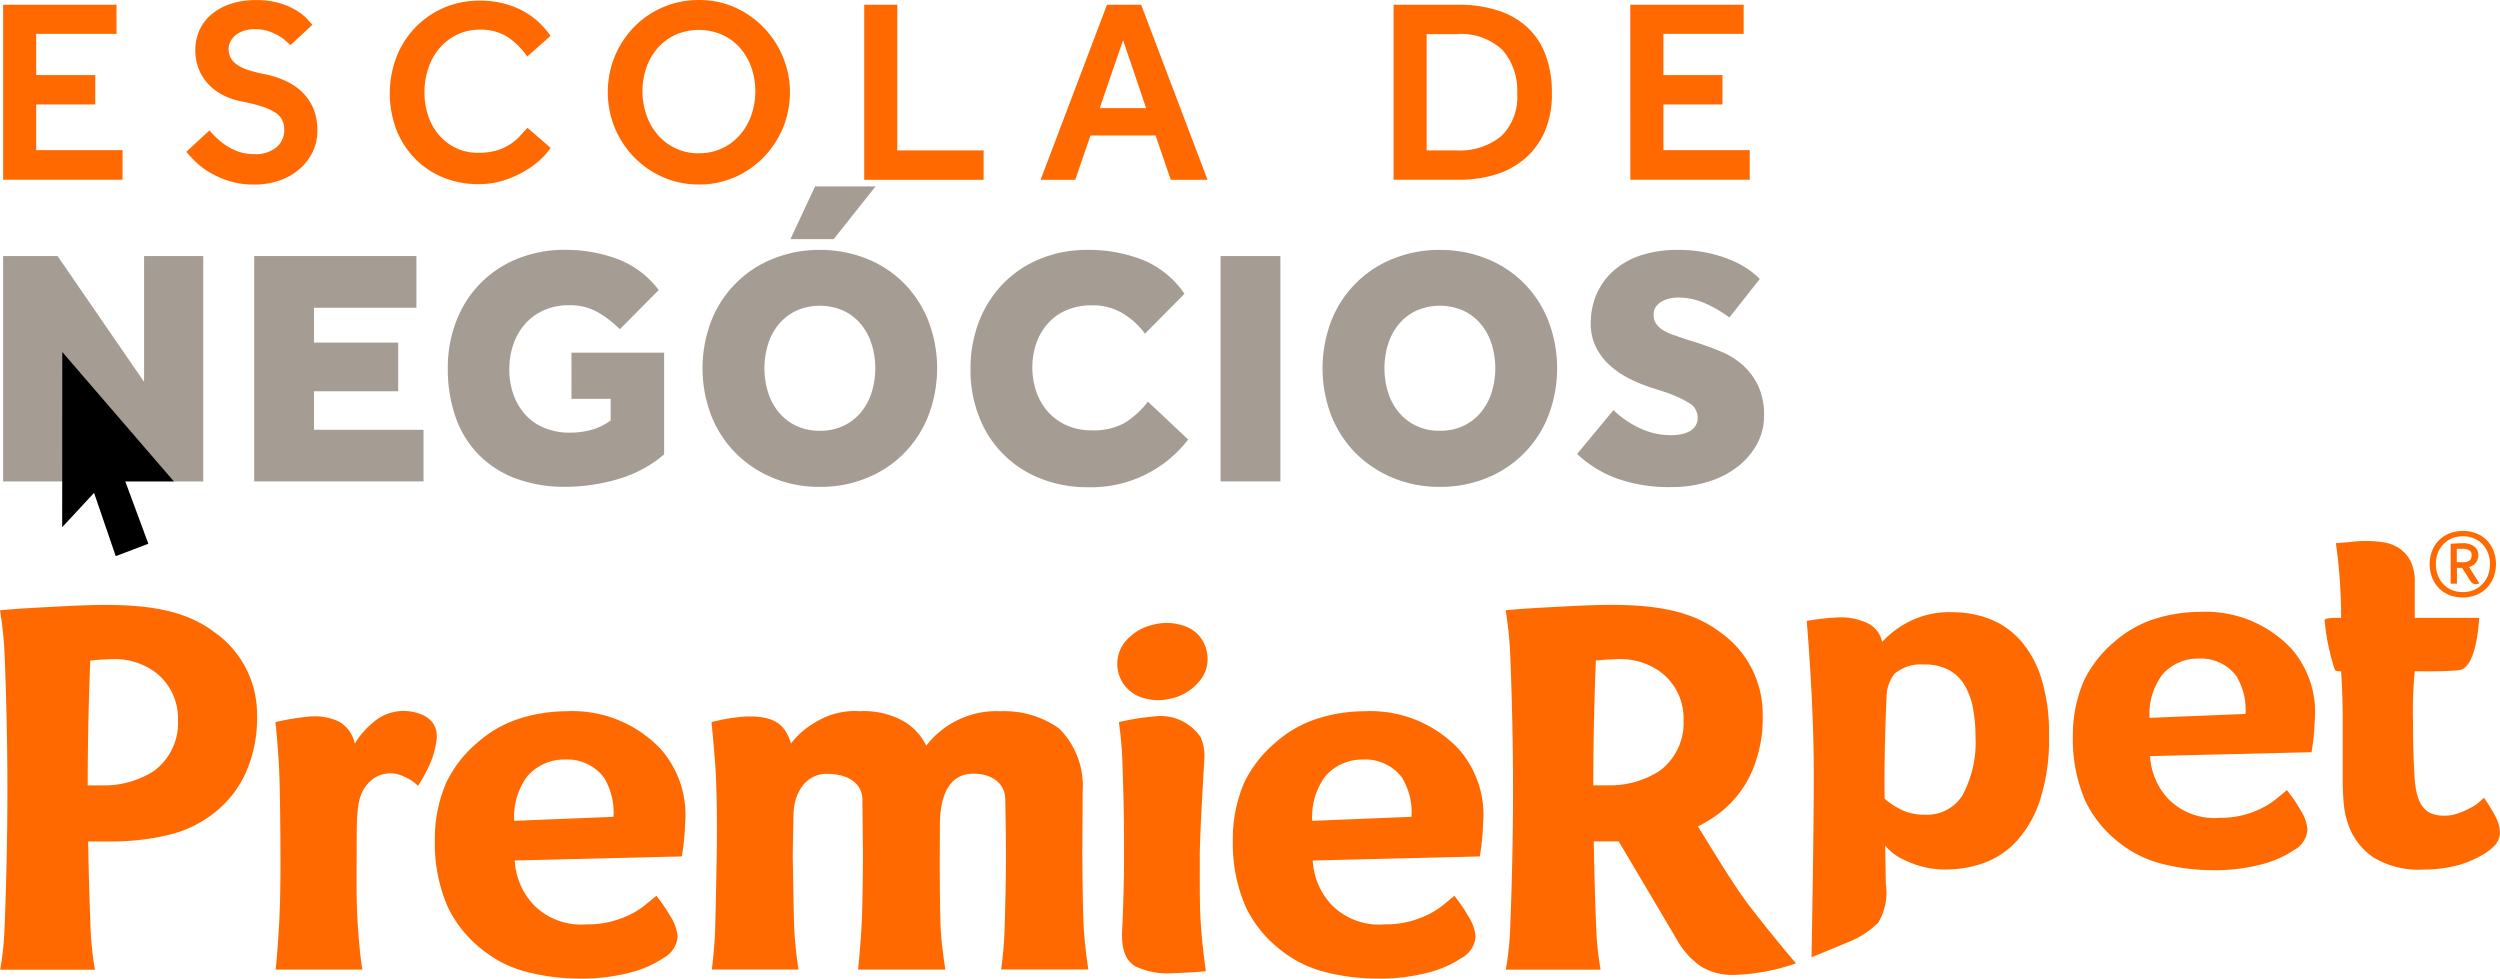 <svg id="Grupo_10231" data-name="Grupo 10231" xmlns="http://www.w3.org/2000/svg" width="141.092" height="55.229" viewBox="0 0 141.092 55.229">
  <g id="Grupo_10226" data-name="Grupo 10226" transform="translate(0 29.958)">
    <path id="Caminho_4521" data-name="Caminho 4521" d="M1456.209,539.443a4.5,4.5,0,0,0-1.734-1.172,5.87,5.87,0,0,0-2.055-.361,5.012,5.012,0,0,0-2.506.564,5.44,5.44,0,0,0-1.457,1.114,1.5,1.5,0,0,0-.845-1.07,3.575,3.575,0,0,0-1.632-.318,15.472,15.472,0,0,0-1.779.2s.4,4.523.4,8.661c0,3.519-.128,10.319-.128,10.319s1.385-.558,2.106-.868a4.887,4.887,0,0,0,1.665-1.091,3.281,3.281,0,0,0,.423-2.156l-.038-2.19a2.346,2.346,0,0,0,.268.285,2.812,2.812,0,0,0,.67.463,5.963,5.963,0,0,0,1.064.42,5.14,5.14,0,0,0,1.472.188,6.354,6.354,0,0,0,2.026-.347,4.654,4.654,0,0,0,1.865-1.2,6.349,6.349,0,0,0,1.356-2.314,11.145,11.145,0,0,0,.525-3.717,10.255,10.255,0,0,0-.452-3.269,5.844,5.844,0,0,0-1.209-2.141Zm-3.177,8.736a2.372,2.372,0,0,1-2.186,1.157,2.892,2.892,0,0,1-1.384-.318,4.372,4.372,0,0,1-.862-.582c-.046-2.079.081-5.308.108-5.725a2.145,2.145,0,0,1,.448-1.326,2.307,2.307,0,0,1,1.661-.526,2.909,2.909,0,0,1,1.384.3,2.332,2.332,0,0,1,.9.853,3.929,3.929,0,0,1,.481,1.3,8.543,8.543,0,0,1,.145,1.62,6.279,6.279,0,0,1-.7,3.24Z" transform="translate(-1342.236 -533.316)" fill="#ff6900"/>
    <path id="Caminho_4522" data-name="Caminho 4522" d="M98.774,534.013c-1.384-1.049-3.133-1.573-6.148-1.573-.78,0-1.513.026-2.478.077s-2.6.128-3.528.229a20.382,20.382,0,0,1,.27,2.766c.072,1.849.148,4.474.148,7.4s-.08,5.741-.155,7.6a17.2,17.2,0,0,1-.253,2.515h5.349a17.194,17.194,0,0,1-.253-2.515c-.05-1.245-.1-2.874-.132-4.724v0H92.9a13.761,13.761,0,0,0,3.22-.366,6.558,6.558,0,0,0,2.5-1.178A6.015,6.015,0,0,0,100.45,542a7.558,7.558,0,0,0,.677-3.359,5.651,5.651,0,0,0-2.354-4.627Zm-3.436,7.775a5.149,5.149,0,0,1-2.913.836H91.57c0-2.777.075-5.263.145-7.046.264-.026.906-.082,1.395-.082a3.843,3.843,0,0,1,2.3.762,3.262,3.262,0,0,1,1.254,2.654,3.361,3.361,0,0,1-1.327,2.875Z" transform="translate(-86.62 -528.257)" fill="#ff6900"/>
    <path id="Caminho_4523" data-name="Caminho 4523" d="M302.614,613.559c0-.279-.014-1.138-1.314-1.414a2.6,2.6,0,0,0-2.277.585,4.655,4.655,0,0,0-1.039,1.2,1.849,1.849,0,0,0-.89-1.245,3.2,3.2,0,0,0-1.674-.282,12.591,12.591,0,0,0-1.919.316s.083.544.193,2.248c.085,1.31.094,4.884.094,4.884s.033,2.547-.087,4.5c-.123,2-.188,2.33-.188,2.33h4.9s-.135-.741-.244-2.3-.08-2.622-.077-4.533-.017-2.9.587-3.608a1.679,1.679,0,0,1,2.089-.448,2.386,2.386,0,0,1,.783.519,7.739,7.739,0,0,0,.622-1.118,4.952,4.952,0,0,0,.444-1.636Z" transform="translate(-277.962 -601.918)" fill="#ff6900"/>
    <path id="Caminho_4524" data-name="Caminho 4524" d="M426.037,614.376a6.863,6.863,0,0,0-5.251-2.05,8.785,8.785,0,0,0-2.652.419,6.538,6.538,0,0,0-2.321,1.317,6.868,6.868,0,0,0-1.785,2.26,7.959,7.959,0,0,0-.657,3.277,8.977,8.977,0,0,0,.736,3.788,6.794,6.794,0,0,0,1.96,2.41,6.59,6.59,0,0,0,2.557,1.257,11.989,11.989,0,0,0,2.921.359,10.574,10.574,0,0,0,2.858-.344,6.051,6.051,0,0,0,1.878-.823,1.494,1.494,0,0,0,.789-1.2,2.47,2.47,0,0,0-.411-1.153,8.289,8.289,0,0,0-.789-1.153q-.284.24-.632.523a4.509,4.509,0,0,1-.821.524,5.7,5.7,0,0,1-1.074.4,5.273,5.273,0,0,1-1.389.165,3.765,3.765,0,0,1-3-1.093,3.95,3.95,0,0,1-1.074-2.511l9.427-.228a12.733,12.733,0,0,0,.186-1.836,5.624,5.624,0,0,0-1.456-4.316Zm-8.188,4.136a3.843,3.843,0,0,1,.739-2.518,2.751,2.751,0,0,1,2.1-.943,2.605,2.605,0,0,1,2.222,1.007,3.837,3.837,0,0,1,.545,2.225l-5.608.228Z" transform="translate(-388.829 -602.143)" fill="#ff6900"/>
    <path id="Caminho_4525" data-name="Caminho 4525" d="M1025.667,614.376a6.863,6.863,0,0,0-5.252-2.05,8.786,8.786,0,0,0-2.652.419,6.539,6.539,0,0,0-2.321,1.317,6.869,6.869,0,0,0-1.785,2.26A7.958,7.958,0,0,0,1013,619.6a8.976,8.976,0,0,0,.736,3.788,6.794,6.794,0,0,0,1.96,2.41,6.59,6.59,0,0,0,2.557,1.257,11.989,11.989,0,0,0,2.921.359,10.575,10.575,0,0,0,2.858-.344,6.053,6.053,0,0,0,1.878-.823,1.494,1.494,0,0,0,.789-1.2,2.471,2.471,0,0,0-.411-1.153,8.286,8.286,0,0,0-.789-1.153q-.284.24-.632.523a4.513,4.513,0,0,1-.821.524,5.7,5.7,0,0,1-1.074.4,5.273,5.273,0,0,1-1.39.165,3.765,3.765,0,0,1-3-1.093,3.95,3.95,0,0,1-1.074-2.511l9.427-.228a12.733,12.733,0,0,0,.186-1.836,5.625,5.625,0,0,0-1.456-4.316Zm-8.188,4.136a3.843,3.843,0,0,1,.739-2.518,2.751,2.751,0,0,1,2.1-.943,2.605,2.605,0,0,1,2.222,1.007,3.836,3.836,0,0,1,.545,2.225l-5.608.228Z" transform="translate(-943.422 -602.143)" fill="#ff6900"/>
    <path id="Caminho_4526" data-name="Caminho 4526" d="M642.167,620.532s.021-3.121.021-3.661a4.6,4.6,0,0,0-1.319-3.571,5.344,5.344,0,0,0-3.307-.98,5.005,5.005,0,0,0-4.2,1.942,3.26,3.26,0,0,0-1.221-1.344,4.575,4.575,0,0,0-2.518-.6,4.174,4.174,0,0,0-2.379.546,4.647,4.647,0,0,0-1.52,1.281c-.347-1.235-1.155-1.569-2.558-1.527a10.209,10.209,0,0,0-1.924.316s.11,1.142.2,2.268c.1,1.239.12,3.512.093,5.249s-.062,3.118-.086,4.128-.189,2.319-.189,2.319h4.893a22.573,22.573,0,0,1-.244-2.3c-.036-1.009-.082-4.07-.082-4.07s.01-1.109.043-2.4.756-2.275,1.87-2.275c1.282,0,2.018.584,2.018,1.468l.03,3.208s-.011,2.8-.086,4.052-.189,2.319-.189,2.319h4.926s-.224-1.409-.264-2.357c-.058-1.362-.053-3.928-.053-3.928l.008-2c.032-1.557.529-2.771,1.89-2.771.977,0,1.8.486,1.8,1.48,0,0,.038,1.652.038,3.2s-.044,2.892-.073,4.041a21.306,21.306,0,0,1-.2,2.33h4.926s-.183-1.075-.26-2.329c-.05-.819-.08-3.167-.08-4.039Z" transform="translate(-581.086 -602.138)" fill="#ff6900"/>
    <path id="Caminho_4527" data-name="Caminho 4527" d="M931.972,624.044c0-1.311.261-5.527.261-5.527a2.658,2.658,0,0,0-.209-1.212,2.713,2.713,0,0,0-2.617-1.179,14.29,14.29,0,0,0-2,.318,20.97,20.97,0,0,1,.2,2.294c.036,1.23.093,2.277.093,5.3,0,1.869-.1,4.033-.1,4.033-.086,1.242.213,1.815.706,2.144a4.27,4.27,0,0,0,2.149.4c.321,0,1.779-.08,1.86-.119,0,0-.164-1.109-.261-2.335-.092-1.167-.08-1.945-.08-4.121Z" transform="translate(-864.261 -605.65)" fill="#ff6900"/>
    <path id="Caminho_4528" data-name="Caminho 4528" d="M1843.1,499.962a9.881,9.881,0,0,0-.671-1.1c-.058.058-.155.145-.291.261a2.714,2.714,0,0,1-.51.333,5.386,5.386,0,0,1-.671.289,2.29,2.29,0,0,1-.773.13c-1.107,0-1.551-.647-1.661-2.025,0,0-.1-1.22-.1-3.324a23.581,23.581,0,0,1,.1-2.807s1.683.037,2.5-.059c1.029-.12,1.133-2.95,1.133-2.95h-3.634v-2.025a2.542,2.542,0,0,0-.234-1.172,1.91,1.91,0,0,0-.612-.709,2.179,2.179,0,0,0-.845-.347,6.246,6.246,0,0,0-1.034-.087c-.156,0-.311.005-.466.014s-.3.024-.437.044l-.823.065a30.045,30.045,0,0,1,.294,4.217s-.931-.029-.931.128a12.4,12.4,0,0,0,.574,2.789c.047.122.357.095.357.095s.092,1.217.092,2.805v3.383q0,.637.059,1.273a4.966,4.966,0,0,0,.262,1.215,3.72,3.72,0,0,0,1.4,1.822,4.888,4.888,0,0,0,2.827.695,7.432,7.432,0,0,0,1.719-.188,5.418,5.418,0,0,0,1.341-.492,3.609,3.609,0,0,0,.958-.665,1.135,1.135,0,0,0,.306-.738,1.94,1.94,0,0,0-.233-.868Z" transform="translate(-1702.241 -483.797)" fill="#ff6900"/>
    <path id="Caminho_4529" data-name="Caminho 4529" d="M927.226,550.11a2.885,2.885,0,0,0,1.875.143,2.77,2.77,0,0,0,1.57-.944,1.885,1.885,0,0,0,.434-1.739,1.859,1.859,0,0,0-1.119-1.356,2.983,2.983,0,0,0-1.886-.127,2.885,2.885,0,0,0-1.606.979,1.994,1.994,0,0,0,.732,3.046Z" transform="translate(-863.01 -540.791)" fill="#ff6900"/>
    <path id="Caminho_4530" data-name="Caminho 4530" d="M1912.81,479.955a1.794,1.794,0,0,1-.363-.6,2.091,2.091,0,0,1-.127-.729,2.009,2.009,0,0,1,.13-.726,1.763,1.763,0,0,1,.371-.595,1.784,1.784,0,0,1,.588-.4,2.127,2.127,0,0,1,1.57,0,1.74,1.74,0,0,1,.585.4,1.792,1.792,0,0,1,.369.595,2.111,2.111,0,0,1,0,1.455,1.785,1.785,0,0,1-.372.6,1.759,1.759,0,0,1-.588.407,2.134,2.134,0,0,1-1.573,0A1.749,1.749,0,0,1,1912.81,479.955Zm.732.123a1.581,1.581,0,0,0,.653.128,1.537,1.537,0,0,0,.65-.131,1.446,1.446,0,0,0,.479-.349,1.481,1.481,0,0,0,.3-.5,1.781,1.781,0,0,0,.1-.6,1.754,1.754,0,0,0-.1-.595,1.5,1.5,0,0,0-.3-.5,1.419,1.419,0,0,0-.479-.346,1.7,1.7,0,0,0-1.3,0,1.423,1.423,0,0,0-.476.346,1.507,1.507,0,0,0-.3.5,1.754,1.754,0,0,0-.1.595,1.7,1.7,0,0,0,.222.865,1.45,1.45,0,0,0,.645.587Zm-.045-2.594c.105-.01.219-.019.34-.024s.22-.008.3-.008a1.077,1.077,0,0,1,.712.19.613.613,0,0,1,.217.48.692.692,0,0,1-.045.255.664.664,0,0,1-.118.2.645.645,0,0,1-.172.139.694.694,0,0,1-.2.078h.011l.58.916a.385.385,0,0,1-.1.038.536.536,0,0,1-.1.011.378.378,0,0,1-.16-.035.311.311,0,0,1-.132-.126l-.479-.756h-.292v.89h-.354v-2.246Zm.709,1.04q.484,0,.484-.4a.309.309,0,0,0-.127-.268.723.723,0,0,0-.414-.091c-.068,0-.126,0-.174,0a1.032,1.032,0,0,0-.135.014h.011v.74h.354Z" transform="translate(-1775.197 -476.75)" fill="#ff6900"/>
    <path id="Caminho_4531" data-name="Caminho 4531" d="M1656.432,539.647a6.631,6.631,0,0,0-5.075-1.981,8.491,8.491,0,0,0-2.563.4,6.327,6.327,0,0,0-2.243,1.273,6.636,6.636,0,0,0-1.725,2.184,7.7,7.7,0,0,0-.635,3.167,8.676,8.676,0,0,0,.711,3.661,6.567,6.567,0,0,0,1.894,2.329,6.362,6.362,0,0,0,2.472,1.215,11.6,11.6,0,0,0,2.823.347,10.207,10.207,0,0,0,2.762-.333,5.861,5.861,0,0,0,1.815-.8,1.443,1.443,0,0,0,.763-1.157,2.382,2.382,0,0,0-.4-1.114,7.967,7.967,0,0,0-.763-1.114q-.275.232-.61.506a4.321,4.321,0,0,1-.793.506,5.516,5.516,0,0,1-1.037.391,5.1,5.1,0,0,1-1.342.159,3.639,3.639,0,0,1-2.9-1.056,3.814,3.814,0,0,1-1.037-2.426l9.11-.221a12.282,12.282,0,0,0,.18-1.775,5.436,5.436,0,0,0-1.408-4.171Zm-7.913,4a3.714,3.714,0,0,1,.714-2.434,2.657,2.657,0,0,1,2.032-.912,2.517,2.517,0,0,1,2.146.973,3.707,3.707,0,0,1,.526,2.15l-5.42.221Z" transform="translate(-1527.205 -533.09)" fill="#ff6900"/>
    <path id="Caminho_4532" data-name="Caminho 4532" d="M1233.964,552.247c-.638-.763-1.531-1.857-2.277-2.832s-1.8-2.7-1.8-2.7l-1.093-1.766a7.494,7.494,0,0,0,1.147-.7,6.015,6.015,0,0,0,1.833-2.243,7.558,7.558,0,0,0,.677-3.359,5.651,5.651,0,0,0-2.354-4.627c-1.384-1.049-3.133-1.573-6.148-1.573-.78,0-1.513.026-2.478.077s-2.6.128-3.528.229a20.387,20.387,0,0,1,.27,2.766c.072,1.849.148,4.474.148,7.4s-.08,5.741-.155,7.6a17.2,17.2,0,0,1-.253,2.515h5.349a17.2,17.2,0,0,1-.253-2.515c-.05-1.245-.1-2.874-.132-4.724v0h1.308c.033,0,.065,0,.1,0l3.257,5.5a4.477,4.477,0,0,0,1.387,1.557,3.419,3.419,0,0,0,1.87.479,11.691,11.691,0,0,0,3.493-.655s-.24-.279-.363-.426Zm-11.074-9.614c0-2.777.075-5.263.145-7.046.264-.026.906-.082,1.395-.082a3.843,3.843,0,0,1,2.3.762,3.261,3.261,0,0,1,1.254,2.654,3.361,3.361,0,0,1-1.327,2.875,5.149,5.149,0,0,1-2.913.836h-.855Z" transform="translate(-1132.97 -528.267)" fill="#ff6900"/>
  </g>
  <g id="Grupo_10230" data-name="Grupo 10230" transform="translate(0.177 0)">
    <g id="Grupo_10228" data-name="Grupo 10228" transform="translate(0 10.52)">
      <g id="Grupo_10227" data-name="Grupo 10227" transform="translate(14.169)">
        <path id="Caminho_4533" data-name="Caminho 4533" d="M277.63,270.28h9.156V273.2h-5.78v1.965h4.75v2.747h-4.75v2.174h6.181V283H277.63Z" transform="translate(-277.63 -266.35)" fill="#a59c94"/>
        <path id="Caminho_4534" data-name="Caminho 4534" d="M430.091,271.508h5.227v5.741a7.032,7.032,0,0,1-2.623,1.4,10.59,10.59,0,0,1-2.966.429,7.935,7.935,0,0,1-2.775-.467,5.775,5.775,0,0,1-2.089-1.335,5.713,5.713,0,0,1-1.307-2.108,8.145,8.145,0,0,1-.448-2.785,7.22,7.22,0,0,1,.487-2.68,6.114,6.114,0,0,1,3.453-3.5,7.01,7.01,0,0,1,2.68-.5,8.3,8.3,0,0,1,2.966.524,5.2,5.2,0,0,1,2.318,1.745l-2.194,2.213a5.875,5.875,0,0,0-1.269-.973,3.15,3.15,0,0,0-1.573-.382,3.47,3.47,0,0,0-1.45.286,3.1,3.1,0,0,0-1.059.773,3.394,3.394,0,0,0-.658,1.145,4.24,4.24,0,0,0-.229,1.4,4.168,4.168,0,0,0,.248,1.478,3.343,3.343,0,0,0,.686,1.125,2.99,2.99,0,0,0,1.068.725,3.691,3.691,0,0,0,1.411.258,4.627,4.627,0,0,0,1.2-.152,3.4,3.4,0,0,0,1.106-.534v-1.22h-2.213V271.51Z" transform="translate(-412.183 -262.123)" fill="#a59c94"/>
        <path id="Caminho_4535" data-name="Caminho 4535" d="M621.169,234.908a6.8,6.8,0,0,1-2.642-.505,6.443,6.443,0,0,1-2.1-1.392,6.269,6.269,0,0,1-1.383-2.117,7.491,7.491,0,0,1,0-5.36,6.2,6.2,0,0,1,3.481-3.5,6.909,6.909,0,0,1,2.642-.5,6.984,6.984,0,0,1,2.651.5,6.2,6.2,0,0,1,2.1,1.383,6.351,6.351,0,0,1,1.374,2.117,7.491,7.491,0,0,1,0,5.36,6.2,6.2,0,0,1-3.472,3.51A6.872,6.872,0,0,1,621.169,234.908Zm0-3.167a3.059,3.059,0,0,0,1.326-.276,2.884,2.884,0,0,0,.982-.753,3.32,3.32,0,0,0,.611-1.125,4.607,4.607,0,0,0,0-2.747,3.32,3.32,0,0,0-.611-1.125,2.877,2.877,0,0,0-.982-.753,3.317,3.317,0,0,0-2.651,0,2.886,2.886,0,0,0-.982.753,3.318,3.318,0,0,0-.611,1.125,4.607,4.607,0,0,0,0,2.747,3.3,3.3,0,0,0,.611,1.125,2.876,2.876,0,0,0,.982.753A3.046,3.046,0,0,0,621.169,231.741ZM620.9,217.95h3.414l-2.365,2.976h-2.442Z" transform="translate(-589.245 -217.95)" fill="#a59c94"/>
        <path id="Caminho_4536" data-name="Caminho 4536" d="M828.165,276.41a6.91,6.91,0,0,1-5.665,2.69,7.082,7.082,0,0,1-2.69-.5,6.05,6.05,0,0,1-3.443-3.472,7.2,7.2,0,0,1-.487-2.69,7.306,7.306,0,0,1,.477-2.68,6.3,6.3,0,0,1,1.354-2.136,6.164,6.164,0,0,1,2.1-1.411,6.971,6.971,0,0,1,2.69-.505,8.359,8.359,0,0,1,3.071.553,5.249,5.249,0,0,1,2.384,1.926l-2.231,2.251a4.27,4.27,0,0,0-1.278-1.163,3.281,3.281,0,0,0-1.7-.439,3.635,3.635,0,0,0-1.431.267,2.965,2.965,0,0,0-1.059.744,3.321,3.321,0,0,0-.658,1.116,4.289,4.289,0,0,0,.01,2.794,3.329,3.329,0,0,0,.677,1.125,3.054,3.054,0,0,0,1.059.744,3.46,3.46,0,0,0,1.383.267,3.652,3.652,0,0,0,1.8-.391,4.812,4.812,0,0,0,1.364-1.23l2.27,2.136Z" transform="translate(-775.454 -262.123)" fill="#a59c94"/>
        <path id="Caminho_4537" data-name="Caminho 4537" d="M1003.78,270.28h3.376V283h-3.376Z" transform="translate(-949.241 -266.35)" fill="#a59c94"/>
        <path id="Caminho_4538" data-name="Caminho 4538" d="M1087.049,279.081a6.8,6.8,0,0,1-2.642-.505,6.443,6.443,0,0,1-2.1-1.392,6.269,6.269,0,0,1-1.383-2.117,7.491,7.491,0,0,1,0-5.36,6.2,6.2,0,0,1,3.481-3.5,6.909,6.909,0,0,1,2.642-.5,6.984,6.984,0,0,1,2.651.5,6.2,6.2,0,0,1,2.1,1.383,6.349,6.349,0,0,1,1.374,2.117,7.491,7.491,0,0,1,0,5.36,6.2,6.2,0,0,1-3.472,3.51A6.872,6.872,0,0,1,1087.049,279.081Zm0-3.167a3.059,3.059,0,0,0,1.326-.276,2.885,2.885,0,0,0,.982-.753,3.321,3.321,0,0,0,.611-1.125,4.606,4.606,0,0,0,0-2.747,3.322,3.322,0,0,0-.611-1.125,2.878,2.878,0,0,0-.982-.753,3.317,3.317,0,0,0-2.651,0,2.886,2.886,0,0,0-.982.753,3.32,3.32,0,0,0-.611,1.125,4.606,4.606,0,0,0,0,2.747,3.3,3.3,0,0,0,.611,1.125,2.877,2.877,0,0,0,.982.753A3.046,3.046,0,0,0,1087.049,275.914Z" transform="translate(-1020.134 -262.123)" fill="#a59c94"/>
        <path id="Caminho_4539" data-name="Caminho 4539" d="M1273.892,274.751a5.469,5.469,0,0,0,1.392.973,4.083,4.083,0,0,0,1.888.439,2.894,2.894,0,0,0,.515-.048,1.554,1.554,0,0,0,.477-.162,1,1,0,0,0,.343-.3.847.847,0,0,0,.134-.5.955.955,0,0,0-.505-.82,6.861,6.861,0,0,0-1.478-.648l-.706-.229a8.128,8.128,0,0,1-1.192-.5,4.958,4.958,0,0,1-1.078-.735,3.453,3.453,0,0,1-.773-1.011,2.966,2.966,0,0,1-.3-1.364,4.078,4.078,0,0,1,.324-1.631,3.775,3.775,0,0,1,.944-1.316,4.362,4.362,0,0,1,1.535-.877,6.514,6.514,0,0,1,2.117-.315,7.767,7.767,0,0,1,1.7.171,7.517,7.517,0,0,1,1.335.42,5.28,5.28,0,0,1,.973.534,4,4,0,0,1,.611.515l-1.717,2.174a7.029,7.029,0,0,0-1.392-.81,3.708,3.708,0,0,0-1.488-.315,2.179,2.179,0,0,0-.5.057,1.666,1.666,0,0,0-.448.171.97.97,0,0,0-.324.3.777.777,0,0,0-.124.448.858.858,0,0,0,.143.5,1.261,1.261,0,0,0,.391.363,3.1,3.1,0,0,0,.6.276q.353.124.753.258l.611.191q.648.21,1.316.487a4.352,4.352,0,0,1,1.2.744,3.7,3.7,0,0,1,.877,1.163,3.835,3.835,0,0,1,.343,1.707,3.3,3.3,0,0,1-.41,1.622,4.086,4.086,0,0,1-1.106,1.278,5.252,5.252,0,0,1-1.64.83,6.706,6.706,0,0,1-2.012.3,8.8,8.8,0,0,1-3.2-.505,6.6,6.6,0,0,1-2.184-1.364l2.042-2.461Z" transform="translate(-1197.177 -262.123)" fill="#a59c94"/>
      </g>
      <path id="Caminho_4540" data-name="Caminho 4540" d="M98.618,282.993l-4.3-1.548-2,1.548H88.98V270.27h3.071l4.883,7.1v-7.1h3.338v12.723H98.618Z" transform="translate(-88.98 -266.34)" fill="#a59c94"/>
      <path id="Caminho_4541" data-name="Caminho 4541" d="M133.43,342.4l6.3,7.306h-2.744l1.3,3.514-1.841.7-1.222-3.571-1.8,1.938Z" transform="translate(-130.091 -333.053)"/>
    </g>
    <g id="Grupo_10229" data-name="Grupo 10229">
      <path id="Caminho_4542" data-name="Caminho 4542" d="M88.98,81.44h6.4v1.644H90.846v2.325h3.333v1.659H90.846v2.577h4.873v1.673H88.98V81.44Z" transform="translate(-88.98 -81.173)" fill="#ff6900"/>
      <path id="Caminho_4543" data-name="Caminho 4543" d="M227.925,85.242a5.73,5.73,0,0,0,.422.437,4.057,4.057,0,0,0,.548.43,3.158,3.158,0,0,0,.681.333,2.553,2.553,0,0,0,.852.133,1.825,1.825,0,0,0,1.3-.4,1.278,1.278,0,0,0,.422-.963,1.261,1.261,0,0,0-.119-.556,1.1,1.1,0,0,0-.4-.43,3.13,3.13,0,0,0-.733-.333,10.056,10.056,0,0,0-1.118-.282A3.881,3.881,0,0,1,228.6,83.2a2.991,2.991,0,0,1-.822-.666,2.686,2.686,0,0,1-.489-.852,2.87,2.87,0,0,1-.163-.955,2.83,2.83,0,0,1,.207-1.074,2.479,2.479,0,0,1,.637-.9,3.214,3.214,0,0,1,1.074-.629,4.4,4.4,0,0,1,1.518-.237,4.5,4.5,0,0,1,1.348.178,4.1,4.1,0,0,1,.94.415,2.791,2.791,0,0,1,.585.466q.207.23.3.333L232.5,80.428c-.05-.039-.128-.111-.237-.215a2.35,2.35,0,0,0-.407-.3,3.112,3.112,0,0,0-.585-.267,2.34,2.34,0,0,0-.77-.119,1.924,1.924,0,0,0-.666.1,1.453,1.453,0,0,0-.466.267,1.055,1.055,0,0,0-.274.363.929.929,0,0,0-.089.378,1.117,1.117,0,0,0,.1.474,1.061,1.061,0,0,0,.326.385,2.256,2.256,0,0,0,.629.318,7.3,7.3,0,0,0,1.007.259,5.4,5.4,0,0,1,1.111.355,3.4,3.4,0,0,1,.94.614,2.824,2.824,0,0,1,.652.919,3.13,3.13,0,0,1,.244,1.3,2.7,2.7,0,0,1-.267,1.2,3.029,3.029,0,0,1-.741.963,3.419,3.419,0,0,1-1.126.644,4.251,4.251,0,0,1-1.422.23,4.614,4.614,0,0,1-1.341-.178,5.156,5.156,0,0,1-1.082-.451,4.32,4.32,0,0,1-.829-.6,5.95,5.95,0,0,1-.585-.622l1.3-1.2Z" transform="translate(-216.282 -77.88)" fill="#ff6900"/>
      <path id="Caminho_4544" data-name="Caminho 4544" d="M388.55,86.6a3.656,3.656,0,0,1-.614.7,5.2,5.2,0,0,1-.926.659,5.658,5.658,0,0,1-1.17.5,4.628,4.628,0,0,1-1.348.192,5.2,5.2,0,0,1-2.029-.385,4.707,4.707,0,0,1-1.585-1.074,4.892,4.892,0,0,1-1.036-1.622,5.786,5.786,0,0,1,0-4.073,5.058,5.058,0,0,1,1.044-1.659,4.961,4.961,0,0,1,1.607-1.126,5.014,5.014,0,0,1,2.059-.415,5.371,5.371,0,0,1,1.333.155,4.858,4.858,0,0,1,1.1.422,4.142,4.142,0,0,1,.881.629,5.3,5.3,0,0,1,.681.777l-1.318,1.17a4.089,4.089,0,0,0-1.1-1.1,2.81,2.81,0,0,0-1.577-.415,2.872,2.872,0,0,0-1.3.289,3.068,3.068,0,0,0-.985.77,3.357,3.357,0,0,0-.622,1.126,4.248,4.248,0,0,0-.215,1.355,4.05,4.05,0,0,0,.215,1.333,3.229,3.229,0,0,0,.614,1.082,2.929,2.929,0,0,0,.955.726,2.851,2.851,0,0,0,1.251.267,3.535,3.535,0,0,0,1.089-.148,2.9,2.9,0,0,0,1.3-.837q.215-.244.393-.422l1.3,1.126Z" transform="translate(-357.652 -78.259)" fill="#ff6900"/>
      <path id="Caminho_4545" data-name="Caminho 4545" d="M548.5,88.3a4.985,4.985,0,0,1-2.014-.407,5.115,5.115,0,0,1-1.629-1.118,5.273,5.273,0,0,1-1.1-1.659,5.354,5.354,0,0,1,0-4.059,5.255,5.255,0,0,1,1.089-1.652A5.079,5.079,0,0,1,548.5,77.89a4.985,4.985,0,0,1,2.014.407,5.264,5.264,0,0,1,2.725,6.821,5.286,5.286,0,0,1-1.1,1.659,5.135,5.135,0,0,1-1.629,1.118,4.987,4.987,0,0,1-2.014.407Zm0-1.763a3.006,3.006,0,0,0,2.325-1.045,3.411,3.411,0,0,0,.637-1.118,4.131,4.131,0,0,0,0-2.674,3.347,3.347,0,0,0-.637-1.1,2.989,2.989,0,0,0-1.007-.748,3.324,3.324,0,0,0-2.644,0,3,3,0,0,0-1,.748,3.356,3.356,0,0,0-.637,1.1,4.131,4.131,0,0,0,0,2.674,3.419,3.419,0,0,0,.637,1.118,3.054,3.054,0,0,0,1,.763A3.019,3.019,0,0,0,548.5,86.54Z" transform="translate(-509.233 -77.889)" fill="#ff6900"/>
      <path id="Caminho_4546" data-name="Caminho 4546" d="M736.02,81.44h1.866v8.22h4.873V91.32H736.02Z" transform="translate(-687.423 -81.173)" fill="#ff6900"/>
      <path id="Caminho_4547" data-name="Caminho 4547" d="M872.288,81.44h1.926l3.747,9.88h-2.074l-.859-2.5h-3.673l-.859,2.5H868.54l3.747-9.88Zm2.207,5.836-1.3-3.836-1.318,3.836H874.5Z" transform="translate(-809.989 -81.173)" fill="#ff6900"/>
      <path id="Caminho_4548" data-name="Caminho 4548" d="M1133.8,81.44h3.688a7.2,7.2,0,0,1,2.118.3,4.505,4.505,0,0,1,1.659.9,4.039,4.039,0,0,1,1.082,1.555,5.92,5.92,0,0,1,.385,2.237,5.24,5.24,0,0,1-.393,2.141,4.192,4.192,0,0,1-1.1,1.525,4.6,4.6,0,0,1-1.667.919,6.952,6.952,0,0,1-2.1.3H1133.8V81.44Zm3.51,8.22a3.68,3.68,0,0,0,2.577-.815,3.072,3.072,0,0,0,.889-2.385,3.5,3.5,0,0,0-.822-2.459,3.419,3.419,0,0,0-2.644-.9h-1.644V89.66h1.644Z" transform="translate(-1055.327 -81.173)" fill="#ff6900"/>
      <path id="Caminho_4549" data-name="Caminho 4549" d="M1311.63,81.44h6.4v1.644H1313.5v2.325h3.333v1.659H1313.5v2.577h4.873v1.673h-6.739Z" transform="translate(-1219.8 -81.173)" fill="#ff6900"/>
    </g>
  </g>
</svg>
